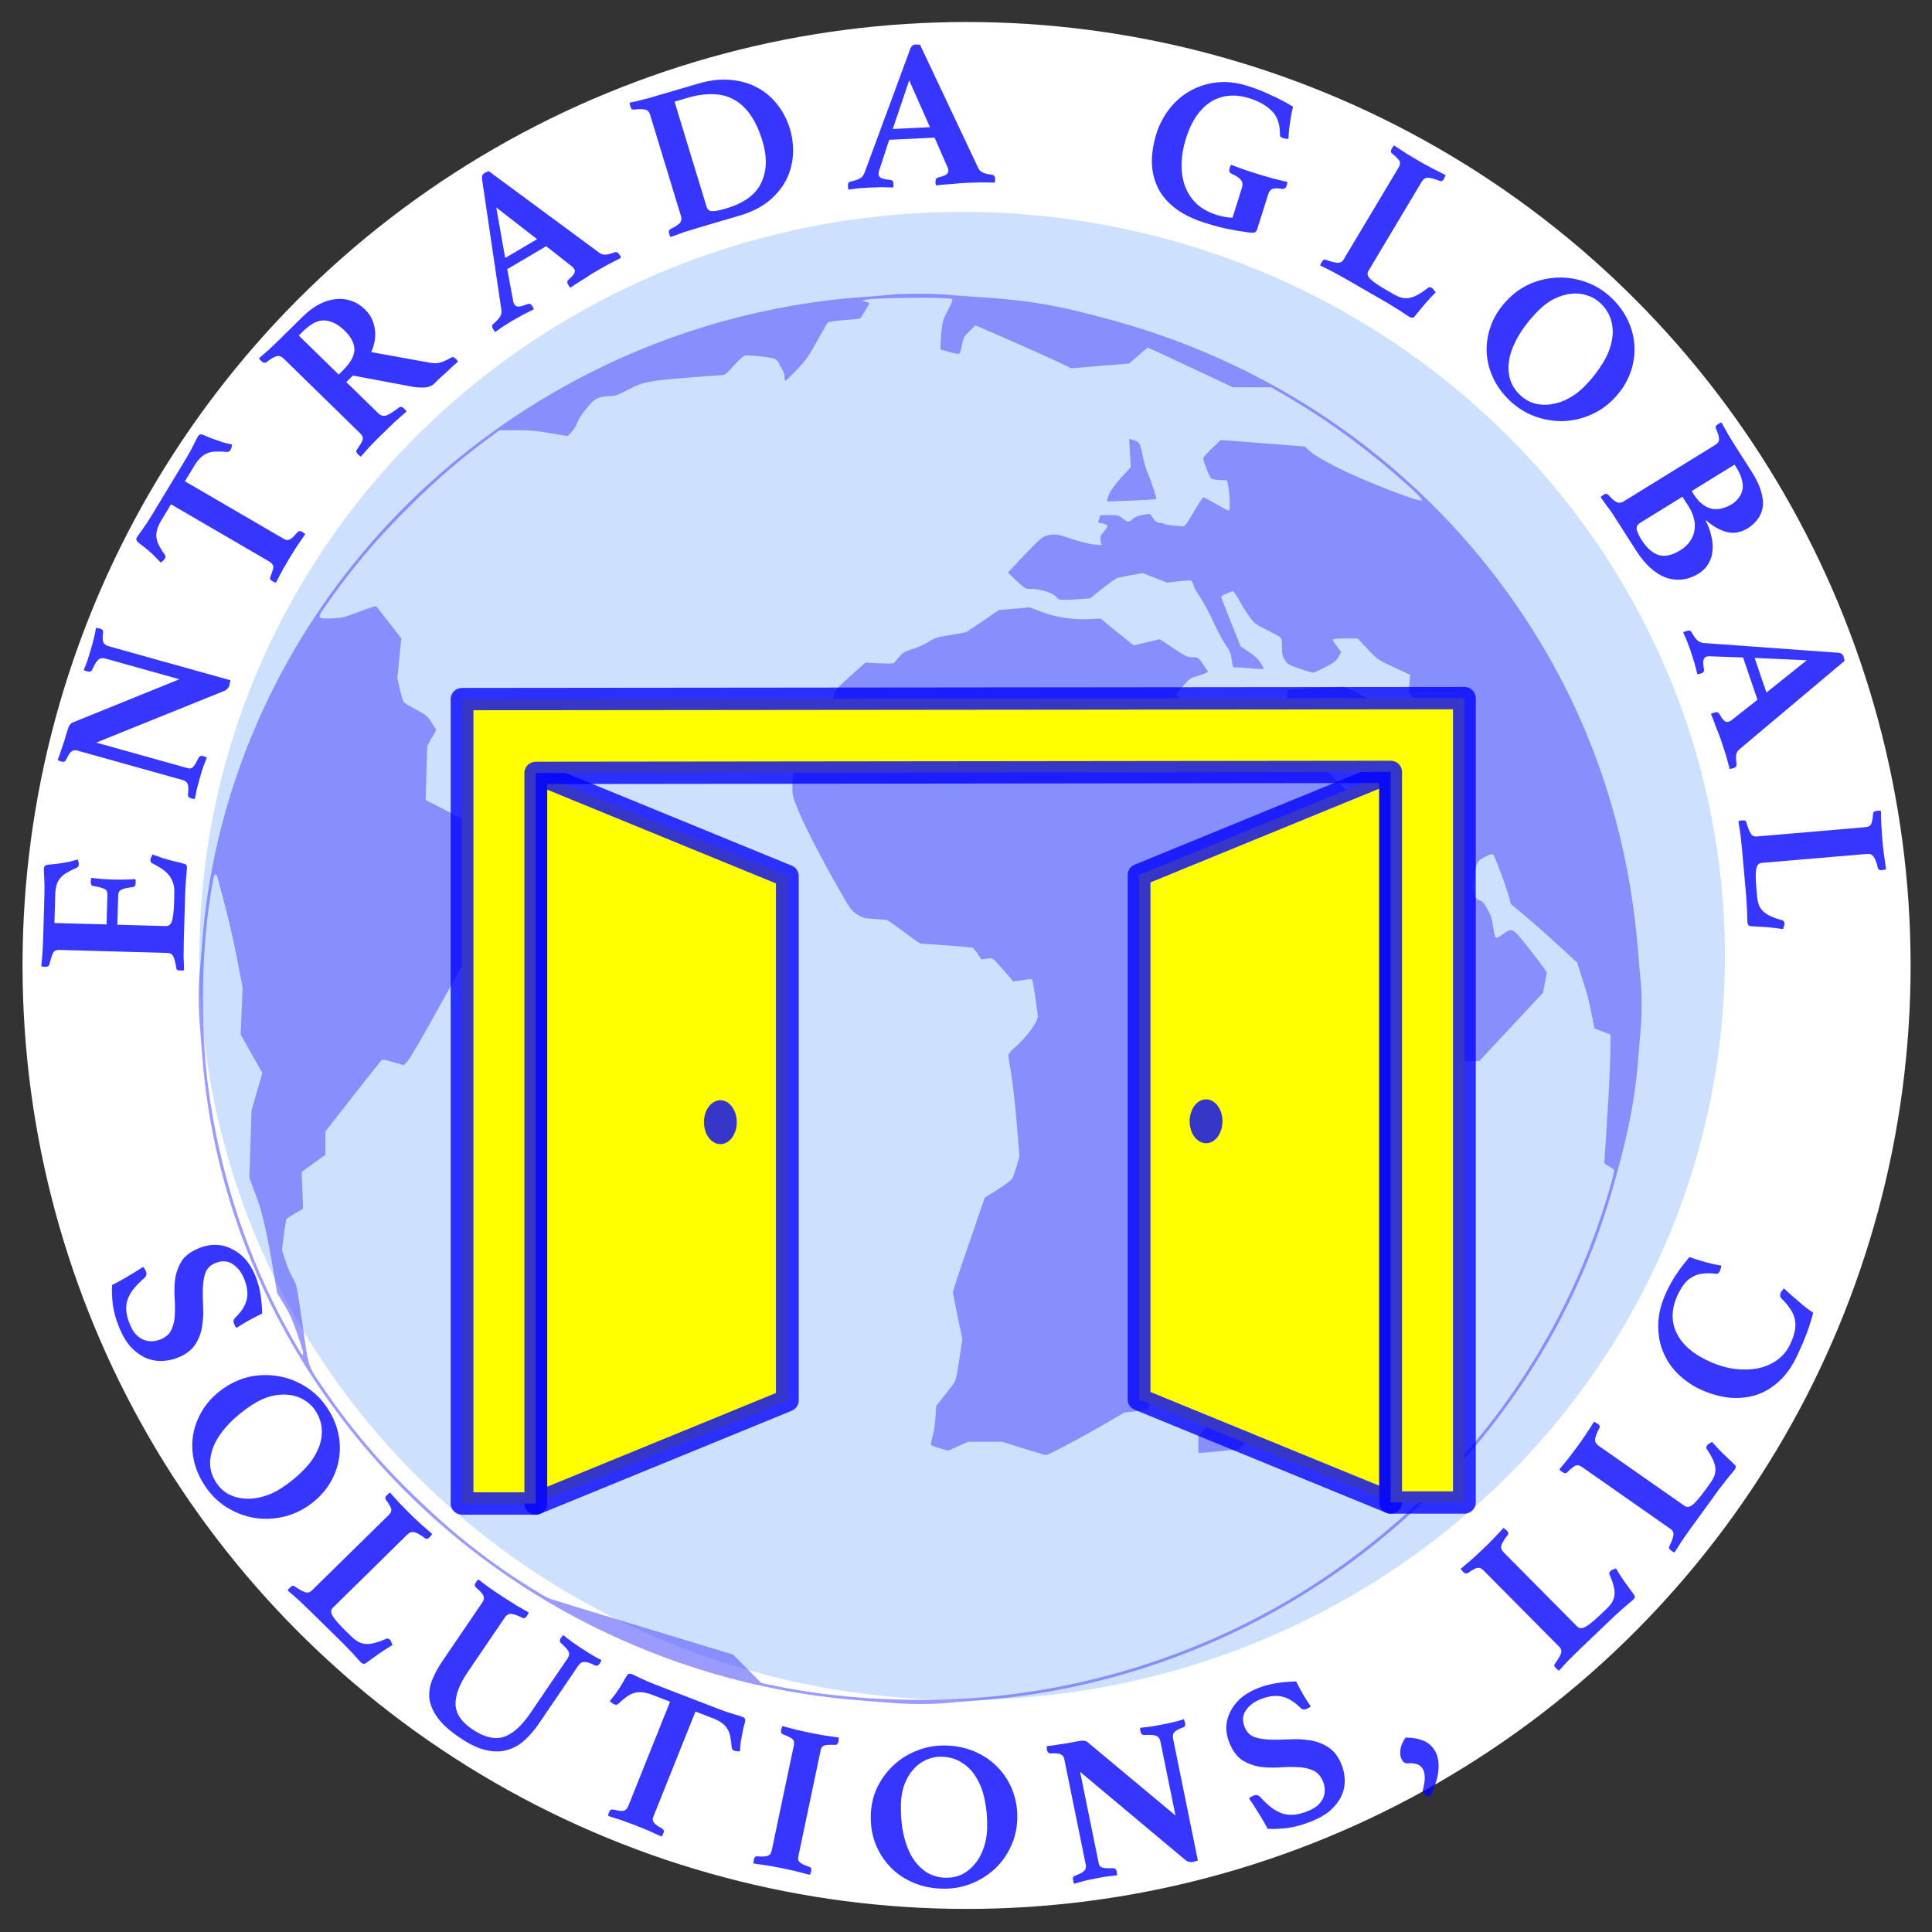 <?xml version="1.0" encoding="UTF-8" standalone="no"?>
<!-- Created with Inkscape (http://www.inkscape.org/) -->

<svg
   width="130mm"
   height="130mm"
   viewBox="0 0 130 130"
   version="1.1"
   id="svg5"
   xml:space="preserve"
   xmlns="http://www.w3.org/2000/svg"
   xmlns:svg="http://www.w3.org/2000/svg"><rect x="0" y="0" width="130" height="130" fill="#333333" stroke="none"/><defs
     id="defs2" /><g
     id="layer6"
     style="display:inline"
     transform="translate(-52.195,-66.632)"><ellipse
       style="display:none;fill:none;fill-opacity:1;stroke:#e74c3c;stroke-width:0.148;stroke-opacity:1"
       id="path6988"
       cx="121.414"
       cy="-48.128"
       transform="matrix(0.003,1,-1,0.002,0,0)"
       rx="37.469"
       ry="38.208" /></g><g
     id="layer5"
     style="display:inline"
     transform="translate(-52.195,-66.632)"><ellipse
       style="display:none;fill:none;fill-opacity:1;stroke:#e74c3c;stroke-width:0.175;stroke-opacity:1"
       id="ellipse10116"
       cx="-111.591"
       cy="-47.707"
       rx="45.268"
       ry="44.617"
       transform="matrix(-0.011,-1,-1,0.01,0,0)" /><g
       id="g610"><g
         id="g1307"
         transform="matrix(1.376,0,0,1.351,-18.372,-22.129)"
         style="display:inline"><g
           id="g10182"
           transform="matrix(0.744,0,0,0.744,6.289,-70.778)"
           style="display:none;opacity:1;fill:#5959ff;fill-opacity:0.374"><polygon
             points="260.677,69.329 255.286,70.409 253.799,72.721 253.799,75.312 256.378,77.084 260.072,79.408 260.398,82.045 256.447,82.882 255.913,88.517 260.677,88.517 266.998,87.913 270.251,84.021 266.788,82.678 264.883,80.488 262.024,75.858 "
             id="polygon10012"
             transform="matrix(0.28,0,0,0.28,72.853,196.099)"
             style="fill:#5959ff;fill-opacity:0.374" /><polygon
             points="255.773,78.037 252.637,76.683 248.233,77.706 244.945,82.94 244.945,86.344 248.768,86.344 255.495,81.569 "
             id="polygon10014"
             transform="matrix(0.28,0,0,0.28,72.853,196.099)"
             style="fill:#5959ff;fill-opacity:0.374" /><path
             d="m 119.039,223.163 -0.273,0.7 h -1.317 v 0.68 h 0.314 c 0,0 0.02,0.143 0.047,0.334 l 0.806,-0.067 0.5,-0.314 0.13,-0.63 0.654,-0.057 0.256,-0.529 -0.599,-0.124 z"
             id="path10016"
             style="fill:#5959ff;fill-opacity:0.374;stroke-width:0.28" /><polygon
             points="152.739,101.001 152.565,103.366 155.976,103.081 156.324,100.705 154.279,99.096 "
             id="polygon10018"
             transform="matrix(0.28,0,0,0.28,72.853,196.099)"
             style="fill:#5959ff;fill-opacity:0.374" /><path
             d="m 172.837,245.587 c -0.013,-1.463 -0.088,-2.913 -0.225,-4.344 -0.466,-4.766 -1.602,-9.333 -3.314,-13.613 -0.124,-0.316 -0.241,-0.64 -0.374,-0.955 -2.275,-5.375 -5.472,-10.267 -9.378,-14.491 -0.254,-0.277 -0.514,-0.547 -0.775,-0.817 -0.742,-0.767 -1.494,-1.517 -2.285,-2.233 -8.887,-8.094 -20.695,-13.034 -33.633,-13.034 -13.047,0 -24.94,5.031 -33.852,13.244 -2.077,1.914 -3.984,4.007 -5.718,6.244 -6.53,8.45 -10.43,19.033 -10.43,30.513 0,27.568 22.43,50 50,50 19.395,0 36.231,-11.107 44.518,-27.288 1.771,-3.454 3.151,-7.142 4.082,-11.009 0.234,-0.977 0.443,-1.966 0.619,-2.966 0.505,-2.84 0.781,-5.76 0.781,-8.74 -0.006,-0.166 -0.016,-0.337 -0.016,-0.51 z m -9.411,-19.984 0.286,-0.326 c 0.381,0.739 0.742,1.486 1.078,2.249 l -0.479,-0.02 -0.889,0.122 v -2.026 h 0.003 z m -7.227,-8.727 0.006,-2.233 c 0.788,0.834 1.543,1.691 2.266,2.581 l -0.899,1.339 -3.151,-0.031 -0.195,-0.656 z m -60.312,-5.545 v -0.085 h 0.999 l 0.091,-0.343 h 1.636 v 0.714 l -0.474,0.626 h -2.256 v -0.913 h 0.004 z m 1.6,2.23 c 0,0 1.002,-0.171 1.09,-0.171 0.083,0 0,1.001 0,1.001 l -2.264,0.143 -0.43,-0.517 z m 69.123,19.845 h -3.659 l -2.233,-1.659 -2.344,0.226 v 1.432 h -0.742 l -0.798,-0.57 -4.066,-1.029 v -2.634 l -5.15,0.399 -1.598,0.858 h -2.041 l -1.006,-0.101 -2.481,1.38 v 2.593 l -5.07,3.66 0.42,1.564 h 1.03 l -0.27,1.489 -0.723,0.267 -0.037,3.89 4.38,4.993 h 1.91 l 0.114,-0.303 h 3.431 l 0.989,-0.915 h 1.947 l 1.068,1.068 2.894,0.299 -0.381,3.854 3.223,5.682 -1.699,3.242 0.114,1.524 1.338,1.331 v 3.669 l 1.751,2.357 v 3.053 h 1.51 c -8.418,10.342 -21.243,16.96 -35.589,16.96 -25.303,0 -45.887,-20.58 -45.887,-45.886 0,-6.369 1.307,-12.44 3.664,-17.956 v -1.431 l 1.64,-1.992 c 0.57,-1.078 1.18,-2.124 1.833,-3.148 l 0.07,0.833 -1.903,2.314 c -0.591,1.116 -1.144,2.256 -1.64,3.423 v 2.609 l 1.903,0.918 v 3.63 l 1.831,3.12 1.489,0.226 0.191,-1.069 -1.75,-2.707 -0.347,-2.63 h 1.03 l 0.436,2.71 2.536,3.696 -0.653,1.196 1.607,2.464 4.004,0.99 v -0.646 l 1.6,0.226 -0.15,1.143 1.256,0.231 1.947,0.529 2.746,3.13 3.504,0.264 0.347,2.86 -2.404,1.677 -0.109,2.554 -0.347,1.566 3.47,4.343 0.265,1.491 c 0,0 1.258,0.339 1.414,0.339 0.15,0 2.819,2.025 2.819,2.025 v 7.852 l 0.951,0.27 -0.643,3.62 1.6,2.139 -0.299,3.594 2.119,3.718 2.717,2.373 2.726,0.055 0.267,-0.882 -2.007,-1.689 0.117,-0.837 0.356,-1.032 0.076,-1.048 -1.356,-0.039 -0.684,-0.859 1.127,-1.087 0.153,-0.817 -1.26,-0.361 0.073,-0.762 1.794,-0.273 2.726,-1.309 0.915,-1.683 2.857,-3.659 -0.648,-2.861 0.877,-1.524 2.633,0.078 1.773,-1.406 0.575,-5.517 1.972,-2.487 0.347,-1.598 -1.79,-0.573 -1.183,-1.945 -4.04,-0.041 -3.206,-1.219 -0.15,-2.287 -1.068,-1.87 -2.896,-0.041 -1.68,-2.629 -1.484,-0.724 -0.076,0.801 -2.71,0.159 -0.99,-1.38 -2.824,-0.573 -2.326,2.69 -3.66,-0.625 -0.267,-4.126 -2.669,-0.457 1.066,-2.023 -0.306,-1.162 -3.511,2.345 -2.207,-0.27 -0.789,-1.725 0.487,-1.78 1.216,-2.243 2.801,-1.421 h 5.413 l -0.018,1.65 1.947,0.906 -0.156,-2.819 1.403,-1.411 2.831,-1.86 0.197,-1.305 2.821,-2.938 3,-1.663 -0.264,-0.217 2.033,-1.912 0.744,0.197 0.34,0.426 0.773,-0.858 0.191,-0.083 -0.846,-0.12 -0.864,-0.277 v -0.83 l 0.457,-0.373 h 1.003 l 0.464,0.203 0.397,0.801 0.487,-0.075 v -0.068 l 0.14,0.046 1.406,-0.216 0.2,-0.69 0.799,0.203 v 0.747 l -0.747,0.509 h 0.005 l 0.106,0.82 2.554,0.783 c 0,0 0,0.01 0.006,0.031 l 0.582,-0.05 0.041,-1.104 -2.02,-0.92 -0.111,-0.531 1.673,-0.57 0.076,-1.603 -1.75,-1.066 -0.115,-2.708 -2.404,1.182 h -0.881 l 0.234,-2.061 -3.275,-0.77 -1.349,1.024 v 3.115 l -2.43,0.772 -0.977,2.03 -1.053,0.169 v -2.599 l -2.287,-0.317 -1.148,-0.747 -0.459,-1.683 4.094,-2.393 2,-0.611 0.202,1.346 1.118,-0.06 0.086,-0.675 1.167,-0.168 0.02,-0.236 -0.5,-0.207 -0.114,-0.713 1.434,-0.12 0.866,-0.9 0.05,-0.067 0.01,0.003 0.264,-0.273 3.013,-0.379 1.33,1.13 -3.493,1.86 4.447,1.05 0.573,-1.488 h 1.947 l 0.684,-1.296 -1.374,-0.343 v -1.641 l -4.303,-1.906 -2.975,0.343 -1.681,0.876 0.114,2.137 -1.753,-0.267 -0.27,-1.18 1.683,-1.527 -3.053,-0.15 -0.876,0.267 -0.381,1.03 1.144,0.192 -0.228,1.144 -1.943,0.114 -0.306,0.763 -2.823,0.078 c 0,0 -0.076,-1.6 -0.197,-1.6 -0.109,0 2.214,-0.041 2.214,-0.041 l 1.68,-1.639 -0.916,-0.457 -1.216,1.183 -2.023,-0.114 -1.234,-1.686 h -2.593 l -2.707,2.02 h 2.479 l 0.223,0.728 -0.646,0.609 2.748,0.078 0.417,0.99 -3.091,-0.114 -0.153,-0.763 -1.94,-0.42 -1.034,-0.57 -2.313,0.019 c 7.577,-5.519 16.89,-8.786 26.96,-8.786 11.6,0 22.207,4.336 30.293,11.463 l -0.54,0.973 -2.119,0.83 -0.895,0.97 0.208,1.126 1.091,0.153 0.661,1.644 1.878,-0.76 0.316,2.202 h -0.573 l -1.546,-0.229 -1.712,0.286 -1.66,2.347 -2.37,0.37 -0.342,2.031 1.003,0.236 -0.293,1.307 -2.357,-0.473 -2.158,0.473 -0.459,1.203 0.371,2.524 1.269,0.593 2.132,-0.013 1.435,-0.13 0.443,-1.143 2.246,-2.92 1.475,0.303 1.455,-1.317 0.273,1.03 3.581,2.415 -0.436,0.591 -1.615,-0.086 0.625,0.879 0.996,0.221 1.165,-0.487 -0.026,-1.401 0.521,-0.259 -0.417,-0.441 -2.389,-1.333 -0.631,-1.769 h 1.989 l 0.628,0.63 1.719,1.473 0.068,1.784 1.774,1.886 0.658,-2.586 1.231,-0.671 0.225,2.116 1.201,1.317 2.393,-0.039 c 0.465,1.19 0.882,2.399 1.24,3.636 z m -66.49,-14.587 1.196,-0.573 1.087,0.26 -0.371,1.46 -1.172,0.37 z m 6.374,3.434 v 0.944 h -2.741 l -1.034,-0.288 0.257,-0.656 1.317,-0.544 h 1.803 v 0.544 h 0.397 z m 1.263,1.317 v 0.913 l -0.69,0.443 -0.853,0.161 c 0,0 0,-1.374 0,-1.517 h 1.543 z m -0.773,-0.373 v -1.091 l 0.942,0.859 z m 0.429,2.199 v 0.89 l -0.658,0.658 h -1.46 l 0.228,-1.001 0.69,-0.06 0.14,-0.343 z m -3.632,-1.826 h 1.515 l -1.947,2.717 -0.799,-0.43 0.173,-1.144 z m 6.203,1.517 v 0.887 h -1.46 l -0.397,-0.578 v -0.827 h 0.114 z m -1.339,-1.224 0.413,-0.436 0.7,0.436 -0.56,0.464 z m 58.708,11.86 0.143,-0.171 c 0.065,0.261 0.124,0.521 0.185,0.781 z"
             id="path10020"
             style="fill:#5959ff;fill-opacity:0.374;stroke-width:0.28" /><path
             d="m 80.623,226.713 v 1.431 c 0.496,-1.17 1.05,-2.306 1.64,-3.425 z"
             id="path10022"
             style="fill:#5959ff;fill-opacity:0.374;stroke-width:0.28" /></g><g
           id="g1928"
           transform="translate(1.103,1.117)"><circle
             style="display:inline;fill:#ffffff;fill-opacity:1;stroke:none;stroke-width:0.065;stroke-dasharray:none"
             id="path2087"
             cx="115.676"
             cy="130.123"
             r="63.5"
             transform="matrix(0.727,0,0,0.74,13.351,16.378)" /><g
             id="g4414"
             transform="matrix(0.79,0,0,0.784,227.808,99.847)"
             style="display:inline"><ellipse
               style="display:inline;fill:#5599ff;fill-opacity:0.296;stroke:none;stroke-width:0.036;stroke-opacity:1"
               id="path3675"
               cx="-165.286"
               cy="15.748"
               rx="47.215"
               ry="47.268" /><g
               transform="matrix(0.007,0,0,-0.007,-212.546,63.272)"
               fill="#000000"
               stroke="none"
               id="g2065"
               style="display:inline;fill:#5959ff;fill-opacity:0.6"><g
                 id="g4199"
                 style="fill:#5959ff;fill-opacity:0.6"><path
                   d="m 6125,12790 c -38,-5 -144,-13 -235,-20 C 4178,12649 2566,11808 1459,10460 625,9444 122,8187 30,6895 24,6807 15,6694 9,6643 -3,6525 -3,6294 10,6160 15,6102 24,5985 30,5900 192,3671 1548,1663 3565,665 4296,304 5076,90 5880,30 c 80,-6 192,-15 250,-20 133,-13 365,-13 483,-1 51,6 164,15 252,21 942,67 1886,361 2710,845 1230,721 2185,1832 2710,3153 100,254 173,476 256,787 110,411 163,701 189,1045 6,80 15,192 20,250 13,134 13,345 0,463 -5,51 -14,157 -20,237 -88,1161 -443,2210 -1063,3140 -848,1272 -2109,2190 -3572,2604 -503,142 -751,186 -1220,216 -93,6 -211,15 -262,20 -106,11 -386,11 -488,0 z m 539,-41 c 6,-5 -9,-44 -38,-99 -42,-80 -49,-101 -57,-183 -4,-50 -9,-110 -9,-133 v -41 l 75,-22 c 42,-13 82,-21 89,-18 7,3 18,38 25,79 13,68 17,77 66,126 l 53,53 34,-14 c 147,-64 639,-287 716,-326 l 97,-49 257,22 257,21 80,73 c 44,39 82,72 84,72 3,0 173,-81 378,-180 l 374,-180 h 169 168 l 117,-69 c 334,-198 652,-430 966,-707 177,-156 262,-241 251,-251 -16,-17 -425,142 -663,257 -169,82 -287,152 -340,202 l -31,30 -373,30 -372,29 -74,-73 c -40,-40 -76,-80 -79,-90 -5,-16 48,-158 68,-185 6,-7 39,-13 76,-15 l 66,-3 7,-35 c 16,-73 22,-240 10,-240 -6,0 -58,27 -114,60 -56,33 -106,61 -112,62 -5,0 -44,-59 -86,-133 -67,-118 -79,-134 -100,-131 -13,1 -53,5 -89,8 -36,4 -69,10 -74,15 -6,5 -22,9 -37,9 -26,0 -46,17 -75,66 -10,17 -16,17 -74,6 -43,-8 -72,-20 -90,-37 -33,-32 -44,-32 -90,5 -35,28 -44,30 -117,30 h -80 l -10,-34 -10,-34 40,-8 c 22,-5 42,-14 44,-20 2,-6 -12,-31 -32,-54 -33,-39 -36,-47 -29,-83 l 6,-40 -67,6 c -36,4 -112,23 -168,42 -138,49 -172,56 -232,43 -42,-9 -60,-21 -125,-87 -41,-42 -111,-116 -154,-165 l -80,-88 76,-74 c 75,-73 76,-74 129,-74 81,0 196,-37 222,-72 19,-26 26,-28 86,-27 36,0 100,4 141,7 l 75,7 106,88 c 59,47 117,91 130,95 13,5 70,17 126,27 l 102,18 107,-43 107,-43 104,12 c 58,7 108,9 113,5 4,-5 13,-26 20,-46 6,-21 34,-73 63,-115 28,-43 77,-138 109,-210 32,-73 79,-165 105,-204 40,-60 50,-83 58,-143 10,-67 11,-71 35,-69 14,2 74,-2 133,-8 60,-6 111,-8 114,-5 3,3 -9,28 -27,56 -22,35 -56,67 -104,99 l -71,48 -84,214 c -45,118 -85,221 -88,230 -3,11 10,22 49,38 l 53,22 19,-23 c 10,-13 31,-48 46,-78 16,-30 50,-86 77,-125 45,-66 54,-73 154,-125 59,-30 114,-61 123,-69 12,-10 16,-32 16,-89 0,-61 4,-83 24,-116 22,-38 32,-44 127,-79 57,-20 112,-37 121,-37 10,0 59,22 110,50 79,41 97,56 117,93 l 24,43 -37,51 c -20,28 -36,55 -36,62 0,7 35,11 109,11 h 110 l 88,-96 c 87,-96 89,-97 232,-165 l 144,-69 -7,-83 -7,-82 81,-80 c 44,-44 80,-87 80,-95 0,-9 -16,-31 -35,-50 l -34,-33 -178,77 c -98,43 -243,114 -323,158 -95,53 -155,81 -175,80 -100,-2 -475,-26 -483,-31 -9,-6 -2,-205 8,-214 3,-3 76,-51 162,-107 126,-82 193,-117 335,-176 163,-68 434,-215 463,-249 10,-11 9,-39 -3,-124 -13,-99 -19,-118 -66,-205 -29,-53 -57,-96 -62,-96 -5,0 -49,27 -97,59 -64,43 -134,108 -266,246 l -180,187 -43,-5 c -43,-5 -46,-3 -205,120 l -161,124 -65,-3 c -73,-3 -64,7 -97,-110 l -16,-58 h -44 c -53,0 -75,19 -75,65 0,18 -3,41 -7,51 -3,9 -133,111 -287,226 -155,115 -281,215 -281,223 0,7 27,45 60,84 58,67 63,71 143,96 57,18 80,30 76,38 -4,7 -25,38 -47,70 -39,56 -40,57 -89,57 -46,0 -59,7 -169,82 l -120,82 -114,-28 -115,-28 -33,25 c -17,14 -84,69 -147,122 l -115,96 -95,-5 c -151,-7 -298,16 -425,65 l -108,42 -136,-13 -136,-12 -134,-95 c -74,-52 -143,-99 -155,-104 -12,-5 -77,-18 -146,-29 -112,-18 -131,-25 -187,-61 -35,-23 -98,-52 -142,-65 -70,-22 -84,-30 -117,-72 -21,-26 -43,-51 -49,-55 -5,-4 -64,-5 -130,-2 l -120,6 -132,-121 c -73,-66 -135,-131 -138,-143 -2,-12 -16,-75 -30,-139 -46,-210 -40,-199 -181,-347 -121,-126 -128,-136 -146,-199 -12,-44 -18,-100 -18,-164 0,-94 2,-102 51,-225 59,-148 192,-414 352,-703 107,-193 116,-207 167,-242 51,-34 62,-37 150,-43 52,-3 104,-8 115,-10 11,-3 80,-52 154,-110 74,-58 142,-105 151,-105 43,0 437,-31 450,-35 8,-3 30,-28 48,-56 l 33,-51 48,7 c 55,7 46,15 157,-116 l 78,-91 41,5 c 22,3 59,9 81,13 36,5 43,3 47,-12 10,-33 47,-291 47,-327 0,-45 -104,-191 -194,-270 -40,-35 -66,-66 -66,-78 0,-11 12,-91 26,-177 14,-86 36,-289 49,-451 l 23,-294 -25,-86 c -14,-47 -31,-97 -38,-111 -7,-14 -65,-59 -128,-100 l -116,-75 -140,-419 c -78,-230 -141,-427 -141,-437 0,-11 19,-110 41,-222 l 42,-202 -27,-190 c -25,-169 -31,-194 -55,-225 -15,-19 -54,-71 -88,-115 l -61,-80 -7,-110 c -4,-60 -16,-139 -27,-174 -11,-35 -16,-67 -11,-71 4,-5 41,-18 81,-30 l 72,-21 86,41 87,40 h 150 151 l 187,-60 c 103,-33 193,-60 201,-60 23,0 298,149 504,272 l 191,114 101,11 c 56,6 105,14 110,17 5,3 15,74 22,158 7,84 16,162 20,173 4,11 34,48 66,82 l 59,62 123,15 c 84,11 131,21 147,33 13,10 57,46 100,80 l 76,63 h 77 77 l 225,201 c 347,310 326,288 344,367 8,37 22,113 30,170 9,56 25,143 36,192 20,83 29,99 129,247 l 107,158 115,10 c 104,9 124,15 225,60 92,40 149,76 330,210 l 219,161 69,114 c 117,196 188,321 183,326 -2,2 -33,16 -68,29 l -63,25 -42,-41 -41,-40 -84,68 c -105,86 -107,87 -124,73 -18,-15 -20,-4 -35,142 -8,75 -8,114 0,127 23,43 12,72 -53,140 -73,77 -116,159 -183,346 -42,119 -47,144 -60,290 -12,135 -12,171 -1,230 9,48 12,103 7,175 -7,115 3,537 14,547 8,9 143,-18 163,-32 16,-12 15,-27 -5,-216 -13,-112 -22,-218 -22,-236 0,-17 20,-76 45,-131 l 45,-99 v -179 c 0,-266 18,-394 81,-575 l 51,-148 109,-138 c 60,-76 116,-142 123,-147 10,-7 28,1 63,27 47,34 54,36 138,39 l 89,3 282,310 282,310 17,93 17,93 -36,52 c -20,29 -84,115 -144,192 -124,161 -127,162 -213,99 -34,-25 -54,-33 -61,-26 -5,5 -15,50 -22,98 -10,71 -20,104 -52,162 -26,48 -45,72 -57,72 -10,0 -29,11 -42,25 -30,29 -31,62 -10,215 16,116 20,122 106,166 38,19 49,21 58,10 15,-17 115,-294 137,-379 l 18,-68 122,-104 c 67,-57 199,-176 293,-265 l 171,-162 40,-131 c 59,-189 56,-179 86,-329 l 27,-137 71,-28 71,-28 -3,-200 c -2,-110 -14,-369 -28,-575 -13,-206 -24,-381 -24,-387 0,-7 18,-22 40,-33 23,-12 43,-27 46,-34 3,-8 -15,-85 -40,-172 C 12053,3178 11122,1910 9820,1057 8869,435 7734,76 6605,41 6078,25 5583,65 5118,160 l -142,30 -125,129 -126,130 -790,246 c -434,135 -809,252 -832,261 -47,17 -314,190 -468,304 -244,179 -443,349 -679,580 -334,327 -597,642 -842,1010 -154,231 -137,178 -195,589 -51,361 -51,363 -88,429 -21,37 -51,109 -66,161 l -29,93 17,136 c 10,74 20,139 23,143 3,5 37,28 76,51 l 71,42 -6,167 -7,167 105,78 105,78 v 106 105 l 236,310 c 130,171 244,318 254,329 17,18 20,17 111,-9 l 93,-28 38,43 c 20,24 146,246 279,494 134,248 253,467 264,486 22,35 24,35 161,62 l 139,27 58,63 58,63 -6,55 c -6,55 -37,124 -142,318 -40,73 -53,88 -105,120 -32,20 -87,55 -121,77 l -62,40 -5,185 -5,185 -179,95 -179,94 7,245 7,245 40,73 40,73 -36,60 c -40,65 -54,77 -166,138 -42,23 -81,48 -86,55 -5,6 -20,58 -33,114 l -23,102 17,181 18,181 -103,136 c -57,75 -108,142 -114,150 -8,11 -38,2 -155,-44 -134,-53 -152,-57 -241,-61 -129,-5 -133,1 -67,98 237,351 459,621 757,923 234,238 444,424 684,605 l 107,82 h 148 c 117,0 179,-5 301,-27 l 154,-27 37,41 c 20,23 42,59 48,81 12,41 88,147 140,195 33,32 82,46 155,47 37,0 65,9 121,40 158,87 205,98 540,125 165,14 313,25 328,25 21,0 42,18 100,85 40,47 84,88 97,92 30,7 214,-12 258,-27 20,-8 35,-22 44,-43 7,-18 21,-44 31,-59 10,-14 18,-42 18,-62 0,-20 4,-36 9,-36 5,0 51,45 102,100 80,87 104,122 177,258 46,86 89,162 95,169 7,6 70,16 144,22 73,5 137,12 142,15 9,6 81,129 81,139 0,3 -15,9 -32,13 l -33,7 25,9 c 56,22 752,28 774,7 z M 169,7493 c 93,-357 129,-510 170,-728 l 49,-260 -8,-215 -9,-215 96,-174 96,-174 -48,-171 -48,-171 -9,-305 -10,-305 57,-155 c 59,-161 97,-334 161,-723 l 28,-169 63,-105 c 48,-81 75,-144 119,-275 51,-154 60,-198 34,-172 -15,15 -134,233 -203,370 -318,636 -529,1330 -622,2046 -60,463 -63,1049 -9,1533 15,134 48,351 60,388 9,28 23,20 33,-20 z"
                   id="path2059"
                   style="fill:#5959ff;fill-opacity:0.6" /><path
                   d="m 8235,11353 7,-128 -84,-95 c -56,-63 -92,-114 -108,-152 -13,-32 -21,-60 -19,-63 5,-4 432,14 437,20 6,5 -50,178 -75,235 -14,30 -35,105 -47,165 -24,117 -25,119 -94,140 l -24,7 z"
                   id="path2061"
                   style="fill:#5959ff;fill-opacity:0.6" /><path
                   d="m 9963,3244 -132,-104 -161,-12 -162,-11 -86,-66 c -82,-63 -87,-69 -116,-143 -29,-74 -37,-82 -139,-174 -105,-93 -141,-114 -200,-114 -27,0 -28,-2 -22,-30 6,-27 0,-38 -49,-94 l -56,-64 v -76 -76 h 28 c 15,0 90,7 167,15 77,8 147,15 156,15 9,0 86,78 170,173 407,458 499,555 527,561 15,3 47,8 72,12 37,5 56,17 113,73 92,89 93,91 67,162 -13,32 -28,59 -34,59 -6,-1 -70,-48 -143,-106 z"
                   id="path2063"
                   style="fill:#5959ff;fill-opacity:0.6" /></g></g></g><g
             id="g1434"><g
               aria-label="ENTRADA GLOBAL"
               transform="translate(48.904,-10.123)"
               id="text7044"
               style="font-weight:bold;font-size:10.583px;font-family:Athelas;-inkscape-font-specification:'Athelas Bold';text-align:center;letter-spacing:2.117px;text-anchor:middle;fill:#0000ff;stroke:#e7e03c;stroke-width:0.027"><path
                 d="m 3.939,120.678 2.55,0.07 0.041,-1.492 q 0.006,-0.201 -0.151,-0.279 -0.167,-0.079 -0.536,-0.142 -0.084,-0.013 -0.104,-0.066 -0.03,-0.054 -0.028,-0.138 8.773e-4,-0.032 0.013,-0.095 0.002,-0.074 0.014,-0.105 0.243,0.028 0.57,0.058 0.317,0.019 0.539,0.025 0.19,0.005 0.455,0.002 0.254,-0.004 0.583,-0.026 0.02,0.032 0.029,0.107 -0.002,0.064 -0.003,0.095 -0.005,0.19 -0.154,0.197 -0.404,0.052 -0.544,0.133 -0.15,0.07 -0.155,0.25 l -0.041,1.492 2.37,0.066 q 0.222,0.006 0.304,-0.267 0.082,-0.273 0.1,-0.929 l 0.012,-0.444 q 0.009,-0.317 -0.07,-0.531 -0.078,-0.225 -0.222,-0.398 -0.154,-0.174 -0.352,-0.306 -0.208,-0.133 -0.458,-0.267 -0.073,-0.034 -0.07,-0.15 0.001,-0.053 0.035,-0.126 0.034,-0.073 0.068,-0.146 0.084,0.024 0.157,0.057 0.073,0.023 0.147,0.046 0.115,0.056 0.252,0.092 0.137,0.035 0.22,0.07 0.105,0.024 0.242,0.06 0.126,0.025 0.252,0.06 0.116,0.024 0.21,0.059 0.095,0.024 0.126,0.035 0.083,0.045 0.08,0.172 -0.002,0.085 -0.017,0.243 -0.015,0.158 -0.031,0.349 -0.005,0.18 -0.021,0.37 -0.016,0.19 -0.02,0.328 l -0.066,2.401 q -0.009,0.307 -0.009,0.709 0.01,0.392 0.023,0.71 -0.043,0.02 -0.106,0.018 -0.074,-0.002 -0.106,-0.003 -0.159,-0.004 -0.166,-0.11 -0.063,-0.404 -0.143,-0.576 -0.08,-0.182 -0.291,-0.188 L 4.166,122.018 q -0.106,-0.003 -0.17,0.027 -0.075,0.03 -0.12,0.124 -0.055,0.083 -0.091,0.23 -0.046,0.136 -0.095,0.357 -0.035,0.105 -0.193,0.101 -0.053,-0.001 -0.095,-0.003 -0.053,-0.001 -0.105,-0.024 0.044,-0.454 0.065,-0.803 0.02,-0.349 0.027,-0.603 l 0.06,-2.169 q 0.013,-0.476 -0.009,-0.815 -0.022,-0.35 -0.019,-0.477 0.003,-0.116 0.1,-0.167 0.086,-0.029 0.319,-0.044 0.223,-0.015 0.468,-0.061 0.181,-0.027 0.351,-0.064 0.17,-0.038 0.416,-0.116 0.02,0.053 0.039,0.118 0.019,0.064 0.018,0.128 -0.003,0.116 -0.1,0.167 -0.279,0.119 -0.473,0.241 -0.204,0.111 -0.325,0.266 -0.131,0.145 -0.19,0.355 -0.058,0.2 -0.066,0.485 z"
                 style="fill-opacity:0.788;stroke:none"
                 id="path961" /><path
                 d="m 10.049,108.537 -3.613,-1.029 q -0.224,-0.064 -0.359,0.063 -0.135,0.127 -0.296,0.499 -0.068,0.124 -0.231,0.077 -0.031,-0.009 -0.081,-0.023 -0.051,-0.015 -0.096,-0.049 0.103,-0.246 0.183,-0.487 0.08,-0.241 0.172,-0.567 0.093,-0.326 0.149,-0.563 0.056,-0.237 0.093,-0.48 0.054,0.004 0.105,0.019 0.054,0.004 0.084,0.013 0.173,0.049 0.159,0.177 -0.045,0.35 0.012,0.499 0.057,0.148 0.26,0.206 l 5.955,1.695 q -0.001,0.044 -0.03,0.145 -0.016,0.095 -0.025,0.125 -0.02,0.071 -0.084,0.141 -0.054,0.073 -0.192,0.132 l -6.231,2.562 4.397,1.252 q 0.102,0.029 0.176,0.039 0.067,-0.003 0.135,-0.05 0.061,-0.06 0.136,-0.17 0.068,-0.124 0.17,-0.326 0.025,-0.048 0.074,-0.067 0.042,-0.032 0.154,-1.5e-4 0.071,0.02 0.167,0.07 -0.093,0.249 -0.177,0.467 -0.074,0.221 -0.158,0.516 -0.084,0.295 -0.152,0.573 -0.055,0.27 -0.098,0.5 -0.047,0.009 -0.097,-0.006 -0.051,-0.015 -0.081,-0.023 -0.102,-0.029 -0.134,-0.071 -0.029,-0.052 -0.025,-0.106 0.043,-0.384 -0.014,-0.532 -0.057,-0.148 -0.25,-0.203 l -5.15,-1.466 q -0.163,-0.046 -0.276,0.042 -0.121,0.076 -0.279,0.438 -0.065,0.113 -0.228,0.067 -0.02,-0.006 -0.041,-0.012 -0.031,-0.009 -0.058,-0.028 l -0.079,-0.033 q 0.051,-0.14 0.099,-0.269 0.038,-0.132 0.086,-0.262 0.074,-0.221 0.148,-0.442 0.067,-0.234 0.107,-0.377 0.084,-0.295 0.141,-0.378 0.046,-0.086 0.138,-0.137 z"
                 style="fill-opacity:0.788;stroke:none"
                 id="path963" /><path
                 d="m 10.319,98.677 4.788,2.84 q 0.091,0.054 0.16,0.083 0.065,0.014 0.143,-0.013 0.078,-0.028 0.174,-0.106 0.087,-0.084 0.222,-0.25 0.108,-0.12 0.236,-0.045 0.027,0.016 0.077,0.058 0.055,0.032 0.086,0.063 -0.191,0.28 -0.409,0.607 -0.203,0.322 -0.355,0.577 -0.157,0.264 -0.342,0.597 -0.171,0.329 -0.325,0.631 -0.047,-0.003 -0.107,-0.027 -0.055,-0.032 -0.082,-0.049 -0.064,-0.038 -0.089,-0.078 -0.029,-0.054 0.012,-0.165 0.154,-0.364 0.13,-0.489 -0.028,-0.14 -0.21,-0.248 L 9.639,99.824 9.164,100.625 q -0.151,0.255 -0.205,0.469 -0.057,0.2 -0.029,0.401 0.025,0.187 0.133,0.399 0.104,0.197 0.276,0.447 0.06,0.085 9.467e-4,0.185 -0.032,0.055 -0.094,0.117 -0.07,0.057 -0.11,0.082 -0.181,-0.193 -0.318,-0.336 -0.146,-0.148 -0.294,-0.273 -0.188,-0.161 -0.341,-0.276 -0.153,-0.115 -0.21,-0.186 -0.06,-0.085 0.004,-0.194 0.059,-0.1 0.259,-0.375 0.205,-0.284 0.454,-0.703 L 10.356,97.579 q 0.243,-0.41 0.388,-0.717 0.151,-0.317 0.216,-0.426 0.059,-0.1 0.168,-0.097 0.089,0.016 0.258,0.104 0.175,0.079 0.411,0.158 0.18,0.07 0.375,0.136 0.191,0.052 0.453,0.108 -0.009,0.056 -0.025,0.145 -0.02,0.075 -0.052,0.129 -0.059,0.1 -0.168,0.097 -0.301,-0.031 -0.53,-0.019 -0.232,-0.002 -0.413,0.075 -0.185,0.063 -0.338,0.218 -0.157,0.141 -0.303,0.386 z"
                 style="fill-opacity:0.788;stroke:none"
                 id="path965" /><path
                 d="m 18.533,93.412 -0.321,0.323 1.568,1.56 q 0.173,0.172 0.389,0.104 0.217,-0.083 0.613,-0.391 0.12,-0.09 0.255,0.044 0.06,0.06 0.12,0.149 -0.231,0.203 -0.575,0.518 -0.328,0.315 -0.709,0.698 -0.269,0.27 -0.515,0.533 -0.231,0.262 -0.433,0.495 -0.045,-0.015 -0.082,-0.052 -0.038,-0.037 -0.06,-0.06 -0.128,-0.127 -0.06,-0.224 0.127,-0.187 0.201,-0.307 0.067,-0.127 0.089,-0.21 0.015,-0.09 -0.015,-0.15 -0.03,-0.075 -0.105,-0.149 l -3.758,-3.74 q -0.15,-0.149 -0.33,-0.104 -0.172,0.038 -0.516,0.308 -0.052,0.023 -0.105,0.015 -0.052,-0.007 -0.127,-0.082 -0.03,-0.03 -0.068,-0.067 -0.038,-0.037 -0.045,-0.075 0.224,-0.195 0.508,-0.45 0.284,-0.27 0.5,-0.488 l 1.127,-1.133 q 0.396,-0.398 0.807,-0.616 0.411,-0.218 0.808,-0.256 0.404,-0.046 0.764,0.088 0.367,0.126 0.667,0.425 0.398,0.396 0.481,0.972 0.084,0.561 -0.177,1.153 l 2.89,0.532 q 0.329,0.059 0.576,-0.039 0.254,-0.105 0.441,-0.218 0.045,-0.03 0.097,-0.023 0.045,-1.1e-4 0.112,0.067 0.03,0.03 0.068,0.067 0.038,0.037 0.06,0.09 -0.09,0.075 -0.246,0.218 -0.149,0.15 -0.321,0.308 -0.164,0.15 -0.336,0.308 -0.157,0.158 -0.261,0.263 -0.157,0.158 -0.441,0.188 -0.292,0.023 -0.659,-0.043 z m -0.472,-0.276 q 0.231,-0.233 0.373,-0.465 0.142,-0.232 0.171,-0.472 0.022,-0.247 -0.091,-0.494 -0.105,-0.254 -0.383,-0.53 -0.465,-0.463 -0.959,-0.507 -0.494,-0.044 -1.061,0.526 l -0.224,0.225 1.951,1.941 z"
                 style="fill-opacity:0.788;stroke:none"
                 id="path967" /><path
                 d="m 27.987,86.969 -1.906,1.144 0.285,1.545 q 1.3e-5,0.062 0.024,0.122 0.024,0.06 0.04,0.087 0.06,0.1 0.189,0.109 0.138,0.004 0.456,-0.125 0.138,-0.058 0.231,0.096 0.038,0.064 0.074,0.165 -0.256,0.129 -0.539,0.274 -0.278,0.154 -0.541,0.312 -0.181,0.109 -0.376,0.238 -0.194,0.129 -0.423,0.303 -0.04,-0.025 -0.067,-0.071 -0.027,-0.045 -0.044,-0.073 -0.103,-0.172 0.009,-0.252 0.249,-0.223 0.328,-0.358 0.089,-0.14 0.069,-0.338 L 24.846,83.608 q -0.02,-0.198 0.125,-0.285 0.045,-0.027 0.096,-0.045 0.045,-0.027 0.105,-0.051 l 5.422,4.077 q 0.136,0.103 0.334,0.083 0.192,-0.029 0.39,-0.111 0.152,-0.054 0.245,0.1 0.044,0.073 0.08,0.174 -0.301,0.156 -0.593,0.307 -0.287,0.16 -0.532,0.307 -0.127,0.076 -0.309,0.185 -0.176,0.118 -0.361,0.241 -0.185,0.123 -0.376,0.238 -0.176,0.118 -0.298,0.203 -0.04,-0.025 -0.067,-0.071 -0.027,-0.045 -0.044,-0.073 -0.049,-0.082 -0.044,-0.134 0.009,-0.067 0.04,-0.098 0.209,-0.187 0.285,-0.307 0.08,-0.134 0.009,-0.252 -0.033,-0.054 -0.109,-0.12 z m -0.445,-0.35 -1.997,-1.579 0.436,2.516 z"
                 style="fill-opacity:0.788;stroke:none"
                 id="path969" /><path
                 d="m 39.904,81.119 q 0.179,0.598 0.152,1.247 -0.027,0.649 -0.31,1.253 -0.286,0.594 -0.857,1.085 -0.574,0.481 -1.477,0.751 l -2.079,0.622 q -0.264,0.079 -0.615,0.195 -0.339,0.123 -0.647,0.238 -0.032,-0.034 -0.048,-0.085 -0.015,-0.051 -0.024,-0.081 -0.033,-0.112 -0.012,-0.151 0.028,-0.053 0.076,-0.078 0.279,-0.139 0.427,-0.271 0.155,-0.146 0.092,-0.359 l -1.52,-5.08 q -0.061,-0.203 -0.237,-0.238 -0.169,-0.049 -0.542,-0.004 -0.087,0.004 -0.12,-0.031 -0.035,-0.045 -0.06,-0.126 -0.009,-0.03 -0.024,-0.081 -0.015,-0.051 -0.01,-0.107 0.219,-0.043 0.384,-0.082 0.172,-0.052 0.317,-0.084 0.145,-0.032 0.287,-0.075 0.142,-0.042 0.294,-0.088 l 2.058,-0.616 q 0.862,-0.258 1.59,-0.188 0.738,0.066 1.307,0.382 0.58,0.313 0.982,0.844 0.412,0.528 0.615,1.208 z m -1.342,0.611 q -0.237,-0.791 -0.589,-1.304 -0.352,-0.513 -0.813,-0.762 -0.454,-0.262 -1.03,-0.266 -0.569,-0.018 -1.238,0.182 l -0.629,0.188 1.559,5.212 q 0.03,0.101 0.082,0.163 0.052,0.062 0.155,0.075 0.103,0.013 0.272,-0.015 0.168,-0.028 0.442,-0.11 1.318,-0.394 1.727,-1.279 0.419,-0.888 0.061,-2.084 z"
                 style="fill-opacity:0.788;stroke:none"
                 id="path971" /><path
                 d="m 46.979,81.561 -2.22,0.108 -0.478,1.496 q -0.029,0.054 -0.037,0.118 -0.007,0.064 -0.006,0.096 0.006,0.116 0.115,0.185 0.12,0.068 0.461,0.105 0.149,0.014 0.158,0.194 0.004,0.074 -0.012,0.181 -0.286,-0.007 -0.605,-0.013 -0.318,0.005 -0.624,0.02 -0.211,0.01 -0.443,0.032 -0.232,0.022 -0.516,0.067 -0.023,-0.041 -0.026,-0.094 -0.003,-0.053 -0.004,-0.085 -0.01,-0.201 0.127,-0.218 0.325,-0.079 0.458,-0.16 0.144,-0.081 0.22,-0.265 l 2.252,-6.213 q 0.076,-0.184 0.245,-0.192 0.053,-0.003 0.106,0.005 0.053,-0.003 0.117,0.005 l 2.853,6.155 q 0.071,0.155 0.255,0.231 0.183,0.065 0.396,0.087 0.16,0.024 0.169,0.204 0.004,0.085 -0.012,0.191 -0.339,-0.005 -0.668,-0.01 -0.328,0.005 -0.614,0.019 -0.148,0.007 -0.359,0.017 -0.211,0.021 -0.432,0.042 -0.221,0.021 -0.443,0.032 -0.211,0.021 -0.358,0.039 -0.023,-0.041 -0.026,-0.094 -0.003,-0.053 -0.004,-0.085 -0.005,-0.095 0.025,-0.139 0.04,-0.055 0.081,-0.068 0.272,-0.066 0.396,-0.136 0.134,-0.081 0.127,-0.218 -0.003,-0.063 -0.039,-0.157 z m -0.227,-0.519 -1.014,-2.335 -0.804,2.423 z"
                 style="fill-opacity:0.788;stroke:none"
                 id="path973" /><path
                 d="m 62.339,86.282 q -0.255,-0.035 -0.477,-0.07 -0.222,-0.036 -0.46,-0.088 -0.232,-0.039 -0.508,-0.113 -0.266,-0.071 -0.62,-0.181 -0.91,-0.282 -1.501,-0.732 -0.582,-0.447 -0.868,-1.023 -0.283,-0.587 -0.301,-1.279 -0.007,-0.689 0.231,-1.458 0.185,-0.596 0.576,-1.14 0.39,-0.544 0.956,-0.9 0.578,-0.363 1.299,-0.472 0.734,-0.116 1.583,0.148 0.586,0.182 1.164,0.461 0.591,0.272 1.093,0.583 -0.065,0.279 -0.136,0.723 -0.071,0.443 -0.086,0.882 -0.054,-0.006 -0.131,-0.007 -0.074,-0.012 -0.114,-0.024 -0.081,-0.025 -0.135,-0.064 -0.041,-0.046 -0.036,-0.133 0.004,-0.763 -0.402,-1.167 -0.404,-0.413 -1.121,-0.636 -0.546,-0.169 -1.03,-0.109 -0.471,0.053 -0.864,0.319 -0.38,0.259 -0.685,0.707 -0.292,0.441 -0.484,1.058 -0.21,0.677 -0.224,1.293 -0.014,0.616 0.171,1.128 0.188,0.502 0.57,0.875 0.396,0.367 0.992,0.552 0.212,0.066 0.38,0.096 0.178,0.033 0.376,0.039 l 0.452,-1.455 q 0.085,-0.273 -0.035,-0.421 -0.117,-0.158 -0.485,-0.328 -0.075,-0.045 -0.086,-0.115 -0.008,-0.08 0.01,-0.141 0.009,-0.03 0.028,-0.091 0.029,-0.058 0.048,-0.085 0.148,0.057 0.327,0.124 0.189,0.07 0.378,0.139 0.202,0.063 0.381,0.129 0.182,0.057 0.313,0.097 0.131,0.041 0.303,0.094 0.185,0.046 0.367,0.103 0.195,0.05 0.37,0.093 0.185,0.046 0.309,0.074 0.004,0.057 -0.011,0.107 -0.016,0.051 -0.025,0.081 -0.028,0.091 -0.084,0.129 -0.043,0.031 -0.1,0.036 -0.336,-0.06 -0.496,-0.01 -0.15,0.053 -0.215,0.266 l -0.546,1.759 q -0.028,0.091 -0.098,0.136 -0.069,0.045 -0.314,0.013 z"
                 style="fill-opacity:0.788;stroke:none"
                 id="path975" /><path
                 d="m 68.191,88.205 q -0.113,0.192 0.096,0.4 0.209,0.209 0.775,0.541 l 0.347,0.204 q 0.228,0.134 0.419,0.185 0.206,0.047 0.403,0.003 0.197,-0.044 0.405,-0.167 0.222,-0.127 0.478,-0.333 0.07,-0.057 0.18,0.007 0.046,0.027 0.093,0.092 0.048,0.065 0.096,0.13 -0.244,0.249 -0.512,0.559 -0.253,0.306 -0.491,0.607 -0.073,0.104 -0.144,0.099 -0.062,5.95e-4 -0.116,-0.032 -0.073,-0.043 -0.205,-0.132 -0.122,-0.084 -0.272,-0.184 -0.155,-0.091 -0.314,-0.197 -0.15,-0.1 -0.268,-0.17 L 67.087,88.6 Q 66.823,88.445 66.47,88.25 q -0.348,-0.18 -0.633,-0.322 0.003,-0.047 0.035,-0.102 0.037,-0.064 0.054,-0.091 0.08,-0.137 0.177,-0.092 0.384,0.14 0.573,0.152 0.198,0.018 0.305,-0.164 l 2.684,-4.573 q 0.054,-0.091 0.067,-0.157 0.019,-0.075 -0.009,-0.152 -0.028,-0.078 -0.131,-0.175 -0.088,-0.101 -0.264,-0.241 -0.075,-0.081 -1.98e-4,-0.209 0.016,-0.027 0.048,-0.082 0.032,-0.055 0.077,-0.09 0.281,0.19 0.599,0.401 0.323,0.202 0.579,0.352 0.128,0.075 0.292,0.171 0.17,0.087 0.343,0.189 0.188,0.098 0.367,0.191 0.188,0.098 0.339,0.175 -0.018,0.051 -0.05,0.106 -0.023,0.06 -0.039,0.087 -0.075,0.128 -0.182,0.102 -0.425,-0.176 -0.615,-0.165 -0.176,0.007 -0.283,0.19 z"
                 style="fill-opacity:0.788;stroke:none"
                 id="path977" /><path
                 d="m 75.013,89.618 q 0.514,-0.534 1.16,-0.808 0.654,-0.267 1.342,-0.28 0.688,-0.013 1.344,0.236 0.671,0.249 1.205,0.763 0.549,0.528 0.838,1.174 0.289,0.646 0.302,1.319 0.02,0.681 -0.236,1.344 -0.257,0.664 -0.793,1.22 -0.514,0.534 -1.175,0.808 -0.646,0.274 -1.334,0.287 -0.681,0.005 -1.352,-0.244 Q 75.65,95.182 75.116,94.668 74.567,94.14 74.278,93.494 73.989,92.848 73.976,92.175 q -0.013,-0.673 0.237,-1.329 0.257,-0.664 0.8,-1.228 z m 0.599,4.764 q 0.32,0.308 0.712,0.421 0.399,0.105 0.817,0.037 0.425,-0.06 0.84,-0.293 0.422,-0.225 0.782,-0.599 0.521,-0.541 0.862,-1.109 0.349,-0.56 0.458,-1.101 0.124,-0.541 -0.012,-1.04 -0.122,-0.499 -0.541,-0.903 -0.267,-0.257 -0.636,-0.377 -0.362,-0.128 -0.773,-0.083 -0.403,0.038 -0.826,0.248 -0.423,0.21 -0.812,0.614 -0.543,0.564 -0.899,1.147 -0.348,0.59 -0.48,1.139 -0.117,0.549 -0.003,1.04 0.121,0.484 0.51,0.859 z"
                 style="fill-opacity:0.788;stroke:none"
                 id="path979" /><path
                 d="m 84.685,100.634 q 0.201,0.399 0.281,0.786 0.095,0.39 0.053,0.741 -0.033,0.346 -0.205,0.629 -0.166,0.292 -0.471,0.484 -0.412,0.259 -0.827,0.295 -0.409,0.045 -0.805,-0.107 -0.381,-0.148 -0.742,-0.484 -0.361,-0.336 -0.671,-0.829 l -0.974,-1.55 q -0.101,-0.161 -0.231,-0.367 -0.133,-0.192 -0.263,-0.359 -0.077,-0.102 -0.144,-0.209 -0.077,-0.102 -0.138,-0.2 l 0.057,-0.048 q 0.021,-0.026 0.039,-0.037 0.027,-0.017 0.045,-0.028 0.099,-0.062 0.142,-0.052 0.058,0.013 0.095,0.052 0.242,0.285 0.401,0.36 0.165,0.084 0.344,-0.029 l 4.49,-2.821 q 0.179,-0.113 0.178,-0.274 0.007,-0.167 -0.153,-0.541 -0.027,-0.083 0.006,-0.129 0.043,-0.052 0.114,-0.097 0.018,-0.011 0.036,-0.023 0.027,-0.017 0.05,-0.019 0.036,-0.023 0.068,-0.03 0.151,0.28 0.341,0.623 0.205,0.346 0.34,0.561 l 0.777,1.237 q 0.36,0.574 0.48,1.023 0.129,0.444 0.073,0.792 -0.056,0.348 -0.26,0.601 -0.189,0.256 -0.467,0.431 -0.52,0.327 -1.047,0.183 -0.519,-0.149 -0.989,-0.579 z m -3.213,0.119 q -0.206,0.13 -0.151,0.357 0.07,0.231 0.228,0.482 0.389,0.618 0.84,0.76 0.46,0.136 1.052,-0.236 0.323,-0.203 0.491,-0.471 0.174,-0.26 0.208,-0.543 0.043,-0.29 -0.034,-0.591 -0.077,-0.302 -0.252,-0.579 l -0.304,-0.484 z m 2.617,-1.444 q 0.22,0.349 0.456,0.526 0.236,0.177 0.473,0.215 0.251,0.042 0.482,-0.028 0.237,-0.061 0.452,-0.196 0.206,-0.13 0.34,-0.314 0.149,-0.181 0.193,-0.409 0.044,-0.228 -0.03,-0.506 -0.066,-0.284 -0.268,-0.606 l -0.09,-0.143 -2.097,1.318 z"
                 style="fill-opacity:0.788;stroke:none"
                 id="path981" /><path
                 d="m 87.219,109.559 -0.705,-2.108 -1.57,-0.055 q -0.06,-0.013 -0.124,-0.003 -0.064,0.01 -0.094,0.02 -0.11,0.037 -0.147,0.161 -0.033,0.134 0.024,0.472 0.027,0.147 -0.144,0.204 -0.07,0.024 -0.177,0.037 -0.071,-0.278 -0.151,-0.586 -0.091,-0.304 -0.188,-0.596 -0.067,-0.201 -0.151,-0.418 -0.084,-0.217 -0.205,-0.478 0.033,-0.034 0.084,-0.05 0.05,-0.017 0.08,-0.027 0.191,-0.064 0.244,0.063 0.164,0.291 0.278,0.398 0.117,0.117 0.315,0.14 l 6.59,0.485 q 0.197,0.023 0.251,0.184 0.017,0.05 0.024,0.104 0.017,0.05 0.027,0.114 l -5.153,4.413 q -0.13,0.111 -0.154,0.308 -0.013,0.194 0.024,0.405 0.02,0.161 -0.15,0.218 -0.08,0.027 -0.187,0.04 -0.087,-0.328 -0.171,-0.646 -0.094,-0.315 -0.185,-0.586 -0.047,-0.141 -0.114,-0.341 -0.077,-0.197 -0.158,-0.405 -0.081,-0.207 -0.151,-0.418 -0.077,-0.197 -0.134,-0.335 0.033,-0.034 0.084,-0.05 0.05,-0.017 0.08,-0.027 0.09,-0.03 0.141,-0.013 0.064,0.023 0.087,0.06 0.137,0.244 0.238,0.344 0.114,0.107 0.244,0.063 0.06,-0.02 0.14,-0.081 z m 0.438,-0.359 1.973,-1.608 -2.55,-0.118 z"
                 style="fill-opacity:0.788;stroke:none"
                 id="path983" /><path
                 d="m 87.427,117.683 q -0.221,0.019 -0.27,0.31 -0.049,0.291 0.008,0.945 l 0.035,0.401 q 0.023,0.264 0.092,0.449 0.081,0.195 0.231,0.33 0.15,0.136 0.371,0.233 0.232,0.107 0.548,0.197 0.087,0.024 0.098,0.151 0.005,0.053 -0.021,0.129 -0.025,0.077 -0.05,0.153 -0.345,-0.055 -0.752,-0.094 -0.396,-0.029 -0.78,-0.049 -0.127,4.8e-4 -0.165,-0.06 -0.036,-0.05 -0.042,-0.113 -0.007,-0.084 -0.011,-0.243 -0.002,-0.149 -0.007,-0.329 -0.016,-0.179 -0.022,-0.37 -0.005,-0.18 -0.017,-0.317 l -0.208,-2.393 q -0.027,-0.306 -0.072,-0.705 -0.055,-0.388 -0.104,-0.703 0.04,-0.025 0.104,-0.03 0.074,-0.006 0.105,-0.009 0.158,-0.014 0.178,0.091 0.109,0.394 0.208,0.556 0.1,0.172 0.311,0.154 l 5.282,-0.46 q 0.105,-0.009 0.167,-0.036 0.072,-0.028 0.119,-0.095 0.047,-0.068 0.067,-0.208 0.031,-0.13 0.044,-0.354 0.022,-0.108 0.17,-0.121 0.032,-0.003 0.095,-0.008 0.063,-0.006 0.118,0.011 0.008,0.339 0.02,0.721 0.022,0.38 0.048,0.676 0.013,0.148 0.029,0.337 0.027,0.189 0.045,0.389 0.029,0.21 0.057,0.409 0.029,0.21 0.054,0.378 -0.052,0.015 -0.115,0.021 -0.062,0.016 -0.094,0.019 -0.148,0.013 -0.188,-0.09 -0.103,-0.448 -0.222,-0.597 -0.108,-0.139 -0.319,-0.121 z"
                 style="fill-opacity:0.788;stroke:none"
                 id="path985" /></g><g
               style="display:inline;opacity:1;fill:none;fill-rule:nonzero;stroke:none;stroke-width:0;stroke-linecap:butt;stroke-linejoin:miter;stroke-miterlimit:10;stroke-dasharray:none"
               transform="matrix(0.557,0,0,0.556,72.218,91.212)"
               id="g10206">
	<rect
   x="4.62"
   y="11.92"
   rx="0"
   ry="0"
   width="81.24"
   height="69.06"
   style="display:none;opacity:1;fill:#e1eff4;fill-rule:nonzero;stroke:none;stroke-width:1;stroke-linecap:butt;stroke-linejoin:miter;stroke-miterlimit:10;stroke-dasharray:none"
   id="rect10186" />
	<polygon
   points="7.47,81.07 7.47,15.63 29.56,24.86 29.56,71.84 "
   style="opacity:1;fill:#ffff00;fill-opacity:1;fill-rule:nonzero;stroke:none;stroke-width:1;stroke-linecap:butt;stroke-linejoin:miter;stroke-miterlimit:10;stroke-dasharray:none"
   id="polygon10188"
   transform="translate(0,5.715)" />
	<polygon
   points="82.53,80.98 82.53,15.54 60.44,24.77 60.44,71.75 "
   style="opacity:1;fill:#ffff00;fill-opacity:1;fill-rule:nonzero;stroke:none;stroke-width:1;stroke-linecap:butt;stroke-linejoin:miter;stroke-miterlimit:10;stroke-dasharray:none"
   id="polygon10190"
   transform="translate(0,5.715)" />
	<path
   d="M 7.475,87.789 C 7.281,87.789 7.087,87.732 6.921,87.621 6.643,87.435 6.475,87.124 6.475,86.789 V 21.341 c 0,-0.334 0.167,-0.647 0.446,-0.833 0.279,-0.186 0.632,-0.219 0.94,-0.09 l 22.085,9.233 c 0.372,0.156 0.614,0.52 0.614,0.923 v 46.981 c 0,0.403 -0.242,0.767 -0.614,0.923 L 7.861,87.712 c -0.124,0.052 -0.255,0.077 -0.386,0.077 z m 1,-64.946 V 85.287 L 28.56,76.89 V 31.241 Z"
   style="opacity:1;fill:#0000ff;fill-opacity:0.788;fill-rule:nonzero;stroke:none;stroke-width:1;stroke-linecap:butt;stroke-linejoin:miter;stroke-miterlimit:10;stroke-dasharray:none"
   stroke-linecap="round"
   id="path10192" />
	<ellipse
   cx="23.681"
   cy="52.631"
   rx="1.441"
   ry="1.966"
   style="opacity:1;fill:#0000ff;fill-opacity:0.788;fill-rule:nonzero;stroke:none;stroke-width:1;stroke-linecap:butt;stroke-linejoin:miter;stroke-miterlimit:10;stroke-dasharray:none"
   id="ellipse10194" />
	<path
   d="m 82.525,87.699 c -0.131,0 -0.262,-0.025 -0.386,-0.077 L 60.053,78.39 C 59.681,78.234 59.439,77.87 59.439,77.467 V 30.486 c 0,-0.403 0.242,-0.767 0.614,-0.923 L 82.139,20.33 c 0.308,-0.129 0.661,-0.095 0.94,0.09 0.278,0.186 0.445,0.498 0.445,0.833 V 86.7 c 0,0.335 -0.167,0.646 -0.445,0.832 -0.166,0.111 -0.359,0.167 -0.554,0.167 z M 61.439,76.801 81.525,85.197 V 22.754 l -20.086,8.397 z"
   style="opacity:1;fill:#0000ff;fill-opacity:0.788;fill-rule:nonzero;stroke:none;stroke-width:1;stroke-linecap:butt;stroke-linejoin:miter;stroke-miterlimit:10;stroke-dasharray:none"
   stroke-linecap="round"
   id="path10196" />
	<ellipse
   cx="66.321"
   cy="52.551"
   rx="1.441"
   ry="1.966"
   style="opacity:1;fill:#0000ff;fill-opacity:0.788;fill-rule:nonzero;stroke:none;stroke-width:1;stroke-linecap:butt;stroke-linejoin:miter;stroke-miterlimit:10;stroke-dasharray:none"
   id="ellipse10198" />
	<polygon
   points="82.53,80.98 82.53,15.54 7.47,15.63 7.47,81.07 1,81.07 1,9.02 89,8.93 89,80.98 "
   style="opacity:1;fill:#ffff00;fill-opacity:1;fill-rule:nonzero;stroke:none;stroke-width:1;stroke-linecap:butt;stroke-linejoin:miter;stroke-miterlimit:10;stroke-dasharray:none"
   id="polygon10200"
   transform="translate(0,5.715)" />
	<path
   d="M 7.475,87.789 H 1 c -0.552,0 -1,-0.447 -1,-1 V 14.73 c 0,-0.552 0.447,-1 0.999,-1 l 88,-0.089 H 89 c 0.265,0 0.52,0.105 0.707,0.292 C 89.894,14.12 90,14.375 90,14.641 V 86.7 c 0,0.553 -0.447,1 -1,1 h -6.475 c -0.553,0 -1,-0.447 -1,-1 V 22.253 L 8.475,22.34 v 64.449 c 0,0.553 -0.448,1 -1,1 z M 2,85.789 H 6.475 V 21.341 c 0,-0.552 0.447,-1 0.999,-1 l 75.05,-0.089 h 0.001 c 0.265,0 0.52,0.105 0.707,0.292 0.187,0.187 0.293,0.442 0.293,0.708 V 85.699 H 88 V 15.642 L 2,15.729 Z"
   style="display:inline;opacity:1;fill:#0000ff;fill-opacity:0.788;fill-rule:nonzero;stroke:none;stroke-width:1;stroke-linecap:butt;stroke-linejoin:miter;stroke-miterlimit:10;stroke-dasharray:none"
   stroke-linecap="round"
   id="path10202" />
	<path
   d="M 82.525,82.074 H 7.475 c -0.552,0 -1,-0.447 -1,-1 0,-0.553 0.448,-1 1,-1 h 75.05 c 0.553,0 1,0.447 1,1 0,0.553 -0.447,1 -1,1 z"
   style="display:none;opacity:1;fill:#000000;fill-rule:nonzero;stroke:none;stroke-width:1;stroke-linecap:butt;stroke-linejoin:miter;stroke-miterlimit:10;stroke-dasharray:none"
   stroke-linecap="round"
   id="path10204" />
</g><g
               aria-label="SOLUTIONS, LLC"
               transform="translate(48.377,2.174)"
               id="text7102"
               style="font-weight:bold;font-size:10.583px;font-family:Athelas;-inkscape-font-specification:'Athelas Bold';text-align:center;letter-spacing:2.117px;writing-mode:tb-rl;text-anchor:middle;fill:#0000ff;fill-opacity:0.788;stroke-width:0.027"><path
                 d="m 13.368,128.546 q -0.066,-0.076 -0.106,-0.174 -0.057,-0.137 -0.032,-0.216 0.034,-0.083 0.085,-0.127 0.464,-0.455 0.559,-0.918 0.099,-0.453 -0.148,-1.05 -0.194,-0.469 -0.566,-0.705 -0.358,-0.23 -0.828,-0.036 -0.362,0.15 -0.486,0.487 -0.11,0.343 -0.123,0.784 -0.009,0.45 0.013,0.945 0.026,0.505 -0.056,0.974 -0.077,0.478 -0.338,0.873 -0.257,0.404 -0.824,0.638 -0.372,0.154 -0.776,0.172 -0.405,0.018 -0.792,-0.142 -0.377,-0.165 -0.717,-0.516 -0.33,-0.356 -0.573,-0.943 -0.267,-0.645 -0.34,-1.211 -0.064,-0.569 -0.035,-0.971 0.408,-0.203 0.781,-0.438 0.386,-0.229 0.736,-0.465 0.08,0.082 0.132,0.209 0.049,0.117 0.024,0.196 -0.015,0.075 -0.106,0.158 -0.319,0.281 -0.528,0.551 -0.199,0.266 -0.29,0.544 -0.081,0.274 -0.05,0.571 0.035,0.306 0.181,0.658 0.125,0.303 0.293,0.486 0.177,0.179 0.371,0.259 0.194,0.08 0.408,0.072 0.214,-0.008 0.41,-0.089 0.421,-0.174 0.554,-0.515 0.147,-0.336 0.154,-0.762 0.021,-0.421 -0.016,-0.898 -0.023,-0.471 0.042,-0.922 0.079,-0.445 0.321,-0.831 0.255,-0.38 0.842,-0.623 0.391,-0.162 0.78,-0.162 0.403,0.005 0.761,0.178 0.368,0.169 0.672,0.489 0.308,0.331 0.515,0.829 0.17,0.411 0.252,0.858 0.086,0.457 0.099,1.07 -0.285,0.141 -0.641,0.334 -0.342,0.199 -0.611,0.379 z"
                 id="path1014" /><path
                 d="m 12.83,131.493 q 0.616,-0.411 1.306,-0.54 0.696,-0.12 1.371,0.015 0.675,0.135 1.262,0.519 0.602,0.387 1.013,1.004 0.423,0.634 0.567,1.327 0.144,0.693 0.012,1.353 -0.126,0.669 -0.519,1.262 -0.393,0.593 -1.036,1.022 -0.616,0.411 -1.321,0.537 -0.69,0.129 -1.365,-0.006 -0.666,-0.141 -1.268,-0.528 -0.593,-0.393 -1.004,-1.01 -0.423,-0.634 -0.567,-1.327 -0.144,-0.693 -0.012,-1.353 0.132,-0.66 0.517,-1.248 0.393,-0.593 1.045,-1.027 z m -0.437,4.782 q 0.247,0.37 0.605,0.564 0.367,0.188 0.79,0.211 0.429,0.032 0.884,-0.106 0.461,-0.129 0.892,-0.417 0.625,-0.417 1.08,-0.898 0.461,-0.473 0.684,-0.978 0.238,-0.502 0.211,-1.019 -0.012,-0.514 -0.335,-0.998 -0.205,-0.308 -0.54,-0.505 -0.326,-0.203 -0.737,-0.247 -0.402,-0.05 -0.86,0.065 -0.458,0.115 -0.925,0.426 -0.652,0.434 -1.124,0.928 -0.467,0.502 -0.713,1.01 -0.232,0.511 -0.226,1.016 0.015,0.499 0.314,0.948 z"
                 id="path1016" /><path
                 d="m 18.08,142.486 q -0.157,0.157 -0.007,0.412 0.15,0.254 0.614,0.718 l 0.284,0.284 q 0.187,0.187 0.359,0.284 0.187,0.097 0.389,0.105 0.202,0.008 0.434,-0.06 0.247,-0.067 0.546,-0.202 0.082,-0.037 0.172,0.052 0.037,0.037 0.067,0.112 0.03,0.075 0.06,0.15 -0.299,0.18 -0.636,0.412 -0.322,0.232 -0.629,0.464 -0.097,0.082 -0.165,0.06 -0.06,-0.015 -0.105,-0.06 -0.06,-0.06 -0.165,-0.18 -0.097,-0.112 -0.217,-0.247 -0.127,-0.127 -0.254,-0.269 -0.12,-0.135 -0.217,-0.232 l -1.699,-1.699 q -0.217,-0.217 -0.509,-0.494 -0.292,-0.262 -0.531,-0.472 0.015,-0.045 0.06,-0.09 0.052,-0.052 0.075,-0.075 0.112,-0.112 0.195,-0.045 0.337,0.232 0.516,0.292 0.187,0.067 0.337,-0.082 l 3.75,-3.749 q 0.075,-0.075 0.105,-0.135 0.037,-0.067 0.03,-0.15 -0.007,-0.082 -0.082,-0.202 -0.06,-0.12 -0.195,-0.299 -0.052,-0.097 0.052,-0.202 0.022,-0.022 0.067,-0.067 0.045,-0.045 0.097,-0.067 0.224,0.254 0.479,0.539 0.262,0.277 0.471,0.486 0.105,0.105 0.239,0.239 0.142,0.127 0.284,0.269 0.157,0.142 0.307,0.277 0.157,0.142 0.284,0.254 -0.03,0.045 -0.075,0.09 -0.037,0.052 -0.06,0.075 -0.105,0.105 -0.202,0.052 -0.367,-0.277 -0.554,-0.314 -0.172,-0.037 -0.322,0.112 z"
                 id="path1018" /><path
                 d="m 28.161,148.247 q -0.335,0.502 -0.723,0.854 -0.382,0.343 -0.852,0.475 -0.455,0.129 -1.007,0.002 -0.543,-0.121 -1.203,-0.562 -0.783,-0.523 -1.15,-1.022 -0.358,-0.493 -0.422,-0.969 -0.05,-0.478 0.133,-0.942 0.188,-0.472 0.5,-0.939 l 1.951,-2.922 q 0.123,-0.185 0.056,-0.332 -0.062,-0.156 -0.384,-0.435 -0.085,-0.082 0.015,-0.232 0.018,-0.026 0.047,-0.07 0.029,-0.044 0.076,-0.076 0.243,0.188 0.513,0.394 0.285,0.203 0.681,0.467 0.308,0.206 0.648,0.42 0.346,0.206 0.622,0.364 -0.021,0.05 -0.05,0.094 -0.021,0.05 -0.038,0.076 -0.1,0.15 -0.208,0.103 -0.39,-0.197 -0.575,-0.206 -0.176,-0.003 -0.294,0.173 l -1.822,2.728 q -0.611,0.915 -0.594,1.614 0.026,0.704 0.853,1.257 0.845,0.564 1.491,0.359 0.661,-0.208 1.331,-1.211 l 1.804,-2.702 q 0.118,-0.176 0.047,-0.338 -0.07,-0.161 -0.384,-0.435 -0.088,-0.097 0.006,-0.238 0.018,-0.026 0.047,-0.07 0.038,-0.038 0.076,-0.076 0.238,0.197 0.443,0.347 0.214,0.156 0.461,0.32 0.282,0.188 0.508,0.326 0.226,0.138 0.455,0.253 -0.021,0.05 -0.05,0.094 -0.021,0.05 -0.038,0.076 -0.094,0.141 -0.217,0.097 -0.349,-0.182 -0.531,-0.177 -0.176,-0.003 -0.294,0.173 z"
                 id="path1020" /><path
                 d="m 35.813,147.654 -2.037,5.181 q -0.039,0.099 -0.056,0.171 -0.004,0.067 0.036,0.139 0.04,0.072 0.133,0.154 0.097,0.072 0.282,0.179 0.136,0.088 0.082,0.226 -0.012,0.03 -0.045,0.085 -0.023,0.059 -0.049,0.095 -0.307,-0.144 -0.664,-0.307 -0.351,-0.149 -0.627,-0.258 -0.286,-0.112 -0.644,-0.242 -0.352,-0.116 -0.675,-0.22 -0.004,-0.047 0.009,-0.11 0.023,-0.059 0.035,-0.089 0.027,-0.069 0.062,-0.101 0.049,-0.038 0.165,-0.015 0.384,0.094 0.503,0.05 0.133,-0.05 0.211,-0.247 l 2.037,-5.181 -0.867,-0.341 q -0.276,-0.108 -0.496,-0.127 -0.207,-0.024 -0.401,0.036 -0.18,0.054 -0.372,0.195 -0.178,0.135 -0.397,0.344 -0.074,0.073 -0.183,0.031 -0.059,-0.023 -0.13,-0.074 -0.067,-0.06 -0.099,-0.096 0.162,-0.209 0.281,-0.367 0.123,-0.168 0.222,-0.333 0.128,-0.211 0.218,-0.381 0.089,-0.17 0.15,-0.237 0.074,-0.073 0.192,-0.027 0.108,0.043 0.412,0.196 0.313,0.157 0.767,0.335 l 3.034,1.193 q 0.443,0.174 0.77,0.269 0.337,0.098 0.455,0.145 0.108,0.043 0.123,0.151 -0.001,0.09 -0.061,0.272 -0.05,0.185 -0.09,0.431 -0.04,0.189 -0.074,0.392 -0.02,0.197 -0.035,0.464 -0.057,3.4e-4 -0.147,-10e-4 -0.077,-0.007 -0.136,-0.031 -0.108,-0.043 -0.123,-0.151 -0.018,-0.303 -0.066,-0.526 -0.035,-0.23 -0.14,-0.396 -0.091,-0.172 -0.269,-0.299 -0.164,-0.133 -0.43,-0.237 z"
                 id="path1022" /><path
                 d="m 40.854,154.822 q -0.021,0.104 -0.026,0.178 0.008,0.067 0.059,0.131 0.062,0.067 0.178,0.134 0.128,0.059 0.34,0.135 0.099,0.042 0.067,0.198 -0.006,0.031 -0.03,0.091 -0.013,0.062 -0.032,0.102 -0.327,-0.089 -0.707,-0.189 -0.371,-0.087 -0.661,-0.147 -0.301,-0.062 -0.676,-0.129 -0.377,-0.056 -0.713,-0.104 -0.012,-0.046 6.84e-4,-0.108 0.013,-0.062 0.019,-0.093 0.034,-0.166 0.14,-0.155 0.224,0.014 0.355,0.008 0.143,-0.014 0.216,-0.053 0.073,-0.039 0.106,-0.097 0.036,-0.068 0.057,-0.172 l 1.073,-5.193 q 0.021,-0.104 0.014,-0.17 -0.006,-0.077 -0.057,-0.141 -0.051,-0.065 -0.18,-0.124 -0.116,-0.067 -0.327,-0.143 -0.097,-0.052 -0.067,-0.198 0.006,-0.031 0.019,-0.093 0.013,-0.062 0.044,-0.11 0.327,0.089 0.696,0.187 0.371,0.087 0.672,0.15 0.29,0.06 0.665,0.127 0.388,0.059 0.724,0.106 -3.43e-4,0.054 -0.013,0.116 -0.003,0.064 -0.009,0.095 -0.03,0.145 -0.14,0.155 -0.224,-0.014 -0.367,-2.5e-4 -0.131,0.005 -0.214,0.042 -0.073,0.039 -0.109,0.107 -0.023,0.06 -0.045,0.164 z"
                 id="path1024" /><path
                 d="m 44.386,152.823 q 0.018,-0.741 0.31,-1.379 0.302,-0.638 0.801,-1.113 0.499,-0.475 1.151,-0.734 0.663,-0.269 1.404,-0.251 0.762,0.019 1.411,0.3 0.649,0.281 1.114,0.769 0.475,0.488 0.734,1.151 0.259,0.663 0.239,1.435 -0.018,0.741 -0.321,1.389 -0.291,0.639 -0.79,1.113 -0.499,0.464 -1.162,0.733 -0.663,0.259 -1.403,0.24 -0.762,-0.019 -1.411,-0.3 -0.649,-0.281 -1.114,-0.769 -0.464,-0.488 -0.723,-1.14 -0.259,-0.663 -0.239,-1.446 z m 3.66,3.108 q 0.444,0.011 0.809,-0.17 0.365,-0.192 0.627,-0.524 0.273,-0.332 0.422,-0.783 0.159,-0.451 0.172,-0.97 0.019,-0.751 -0.113,-1.4 -0.121,-0.649 -0.406,-1.122 -0.274,-0.483 -0.712,-0.759 -0.427,-0.286 -1.009,-0.3 -0.37,-0.009 -0.724,0.151 -0.353,0.15 -0.626,0.461 -0.272,0.3 -0.442,0.741 -0.17,0.44 -0.184,1.001 -0.02,0.783 0.112,1.453 0.142,0.67 0.416,1.164 0.284,0.483 0.701,0.769 0.417,0.275 0.956,0.289 z"
                 id="path1026" /><path
                 d="m 59.286,152.833 -0.736,-3.684 q -0.046,-0.228 -0.22,-0.291 -0.174,-0.062 -0.579,-0.035 -0.141,-0.004 -0.174,-0.17 -0.006,-0.031 -0.017,-0.083 -0.01,-0.052 1.9e-5,-0.108 0.266,-0.021 0.517,-0.06 0.251,-0.039 0.583,-0.106 0.332,-0.066 0.569,-0.124 0.237,-0.058 0.469,-0.137 0.021,0.05 0.031,0.102 0.021,0.05 0.027,0.081 0.035,0.176 -0.085,0.222 -0.332,0.12 -0.438,0.239 -0.106,0.118 -0.064,0.326 l 1.213,6.071 q -0.039,0.019 -0.143,0.039 -0.091,0.029 -0.122,0.035 -0.073,0.015 -0.164,-0.01 -0.089,-0.015 -0.205,-0.11 l -5.126,-4.372 0.896,4.483 q 0.021,0.104 0.046,0.174 0.033,0.058 0.106,0.098 0.081,0.027 0.214,0.044 0.141,0.004 0.367,0.002 0.054,1e-5 0.093,0.035 0.048,0.023 0.071,0.137 0.015,0.073 0.015,0.181 -0.264,0.031 -0.496,0.056 -0.23,0.035 -0.531,0.095 -0.301,0.06 -0.579,0.127 -0.266,0.075 -0.49,0.141 -0.029,-0.037 -0.039,-0.089 -0.01,-0.052 -0.017,-0.083 -0.021,-0.104 0.002,-0.152 0.033,-0.05 0.083,-0.07 0.361,-0.137 0.467,-0.255 0.106,-0.118 0.066,-0.315 l -1.049,-5.251 q -0.033,-0.166 -0.164,-0.226 -0.122,-0.073 -0.517,-0.048 -0.131,-0.006 -0.164,-0.172 -0.004,-0.021 -0.008,-0.042 -0.006,-0.031 -0.002,-0.064 l -0.006,-0.085 q 0.147,-0.019 0.284,-0.035 0.135,-0.027 0.272,-0.043 0.23,-0.035 0.461,-0.07 0.239,-0.048 0.384,-0.077 0.301,-0.06 0.401,-0.048 0.098,0.002 0.185,0.06 z"
                 id="path1028" /><path
                 d="m 65.9,147.403 q -0.076,0.066 -0.173,0.107 -0.137,0.057 -0.216,0.033 -0.083,-0.034 -0.127,-0.085 -0.457,-0.463 -0.921,-0.556 -0.454,-0.097 -1.049,0.152 -0.469,0.196 -0.703,0.569 -0.228,0.359 -0.032,0.828 0.151,0.361 0.489,0.484 0.344,0.109 0.784,0.12 0.45,0.007 0.945,-0.017 0.505,-0.027 0.974,0.052 0.479,0.075 0.874,0.334 0.405,0.255 0.642,0.822 0.155,0.371 0.175,0.776 0.02,0.405 -0.139,0.792 -0.163,0.378 -0.514,0.719 -0.355,0.332 -0.94,0.577 -0.644,0.269 -1.209,0.345 -0.569,0.066 -0.97,0.038 -0.205,-0.408 -0.44,-0.779 -0.23,-0.386 -0.467,-0.734 0.081,-0.08 0.208,-0.133 0.117,-0.049 0.196,-0.025 0.075,0.015 0.159,0.106 0.282,0.318 0.553,0.526 0.266,0.198 0.545,0.288 0.274,0.08 0.571,0.048 0.306,-0.036 0.658,-0.183 0.303,-0.127 0.485,-0.294 0.178,-0.178 0.258,-0.372 0.08,-0.194 0.07,-0.408 -0.009,-0.214 -0.091,-0.409 -0.176,-0.42 -0.518,-0.552 -0.336,-0.146 -0.763,-0.151 -0.421,-0.019 -0.898,0.02 -0.471,0.025 -0.922,-0.039 -0.445,-0.078 -0.832,-0.317 -0.381,-0.254 -0.626,-0.839 -0.163,-0.391 -0.165,-0.78 0.004,-0.403 0.175,-0.761 0.167,-0.368 0.487,-0.674 0.329,-0.31 0.827,-0.518 0.41,-0.171 0.857,-0.255 0.457,-0.088 1.07,-0.103 0.142,0.285 0.336,0.64 0.2,0.341 0.381,0.609 z"
                 id="path1030" /><path
                 d="m 71.742,151.877 q -0.258,-0.02 -0.338,-0.156 -0.048,-0.082 -0.017,-0.174 0.101,-0.391 0.088,-0.642 -0.007,-0.241 -0.099,-0.396 -0.118,-0.2 -0.316,-0.243 -0.203,-0.052 -0.401,-0.034 -0.178,0.032 -0.297,-0.169 -0.108,-0.182 -0.08,-0.469 0.022,-0.296 0.249,-0.639 0.407,-0.019 0.811,0.123 0.404,0.142 0.63,0.525 0.205,0.346 0.177,0.903 -0.018,0.552 -0.406,1.371 z"
                 id="path1032" /><path
                 d="m 78.931,143.419 q 0.155,0.159 0.411,0.013 0.256,-0.146 0.727,-0.604 l 0.288,-0.281 q 0.19,-0.185 0.289,-0.355 0.1,-0.186 0.11,-0.388 0.01,-0.202 -0.054,-0.435 -0.064,-0.248 -0.195,-0.549 -0.036,-0.083 0.055,-0.171 0.038,-0.037 0.113,-0.066 0.075,-0.029 0.15,-0.058 0.176,0.302 0.403,0.642 0.228,0.325 0.456,0.635 0.081,0.098 0.058,0.165 -0.016,0.06 -0.061,0.104 -0.061,0.059 -0.182,0.162 -0.114,0.096 -0.25,0.214 -0.129,0.126 -0.273,0.251 -0.136,0.118 -0.235,0.214 l -1.721,1.676 q -0.22,0.214 -0.501,0.502 -0.266,0.288 -0.479,0.525 -0.045,-0.016 -0.089,-0.061 -0.052,-0.053 -0.074,-0.076 -0.111,-0.114 -0.042,-0.195 0.236,-0.334 0.299,-0.512 0.07,-0.186 -0.078,-0.338 l -3.699,-3.799 q -0.074,-0.076 -0.133,-0.107 -0.067,-0.038 -0.149,-0.032 -0.082,0.006 -0.203,0.08 -0.121,0.058 -0.302,0.191 -0.098,0.051 -0.201,-0.055 -0.022,-0.023 -0.066,-0.068 -0.044,-0.045 -0.066,-0.098 0.257,-0.221 0.545,-0.472 0.28,-0.258 0.493,-0.465 0.106,-0.103 0.243,-0.236 0.129,-0.14 0.273,-0.281 0.144,-0.155 0.281,-0.303 0.144,-0.155 0.258,-0.281 0.044,0.03 0.089,0.076 0.052,0.038 0.074,0.061 0.103,0.106 0.05,0.203 -0.282,0.363 -0.322,0.55 -0.04,0.172 0.108,0.323 z"
                 id="path1034" /><path
                 d="m 84.177,137.409 q 0.181,0.129 0.407,-0.061 0.226,-0.19 0.607,-0.724 l 0.233,-0.327 q 0.154,-0.215 0.221,-0.401 0.065,-0.201 0.039,-0.401 -0.026,-0.201 -0.131,-0.418 -0.107,-0.232 -0.29,-0.505 -0.051,-0.075 0.023,-0.178 0.031,-0.043 0.1,-0.085 0.069,-0.042 0.138,-0.084 0.227,0.266 0.511,0.559 0.282,0.279 0.562,0.543 0.097,0.082 0.086,0.152 -0.005,0.061 -0.042,0.113 -0.049,0.069 -0.15,0.192 -0.095,0.115 -0.208,0.255 -0.104,0.146 -0.224,0.295 -0.113,0.14 -0.193,0.252 l -1.394,1.956 q -0.178,0.25 -0.403,0.584 -0.21,0.331 -0.377,0.602 -0.047,-0.007 -0.098,-0.044 -0.06,-0.043 -0.086,-0.061 -0.129,-0.092 -0.076,-0.184 0.173,-0.37 0.202,-0.558 0.035,-0.196 -0.137,-0.319 l -4.318,-3.078 q -0.086,-0.061 -0.15,-0.081 -0.073,-0.026 -0.153,-0.005 -0.08,0.021 -0.186,0.115 -0.108,0.079 -0.263,0.241 -0.087,0.068 -0.208,-0.018 -0.026,-0.018 -0.078,-0.055 -0.052,-0.037 -0.083,-0.085 0.214,-0.263 0.452,-0.561 0.23,-0.304 0.402,-0.545 0.086,-0.121 0.197,-0.276 0.102,-0.161 0.219,-0.325 0.114,-0.178 0.222,-0.348 0.114,-0.178 0.204,-0.323 0.049,0.022 0.101,0.059 0.058,0.028 0.084,0.047 0.121,0.086 0.085,0.191 -0.212,0.407 -0.218,0.598 -0.008,0.176 0.164,0.299 z"
                 id="path1036" /><path
                 d="m 89.697,129.91 q -0.371,0.808 -0.899,1.299 -0.528,0.491 -1.142,0.687 -0.623,0.191 -1.303,0.124 -0.685,-0.081 -1.368,-0.395 -0.568,-0.26 -1.056,-0.718 -0.489,-0.457 -0.761,-1.083 -0.282,-0.63 -0.274,-1.407 -0.003,-0.781 0.408,-1.676 0.225,-0.491 0.487,-0.883 0.266,-0.402 0.63,-0.84 0.269,0.1 0.699,0.228 0.43,0.128 0.864,0.198 -0.012,0.052 -0.029,0.138 -0.026,0.081 -0.043,0.12 -0.035,0.077 -0.081,0.126 -0.051,0.035 -0.137,0.019 -0.366,-0.04 -0.639,-0.002 -0.283,0.033 -0.496,0.168 -0.219,0.121 -0.391,0.345 -0.172,0.224 -0.327,0.56 -0.238,0.519 -0.241,1.007 -0.008,0.474 0.205,0.898 0.203,0.419 0.609,0.78 0.4,0.347 0.987,0.616 0.625,0.287 1.239,0.371 0.618,0.074 1.145,-0.034 0.531,-0.117 0.938,-0.42 0.407,-0.302 0.623,-0.774 0.177,-0.385 0.233,-0.685 0.051,-0.314 -0.005,-0.573 -0.061,-0.273 -0.23,-0.513 -0.165,-0.25 -0.419,-0.507 -0.064,-0.064 -0.066,-0.135 -0.008,-0.085 0.023,-0.152 0.022,-0.048 0.072,-0.107 0.045,-0.072 0.086,-0.112 0.137,0.133 0.318,0.297 0.176,0.15 0.366,0.319 0.181,0.164 0.375,0.324 0.19,0.145 0.374,0.276 -0.13,0.511 -0.316,1.019 -0.187,0.508 -0.456,1.095 z"
                 id="path1038" /></g></g></g></g></g></g></svg>
